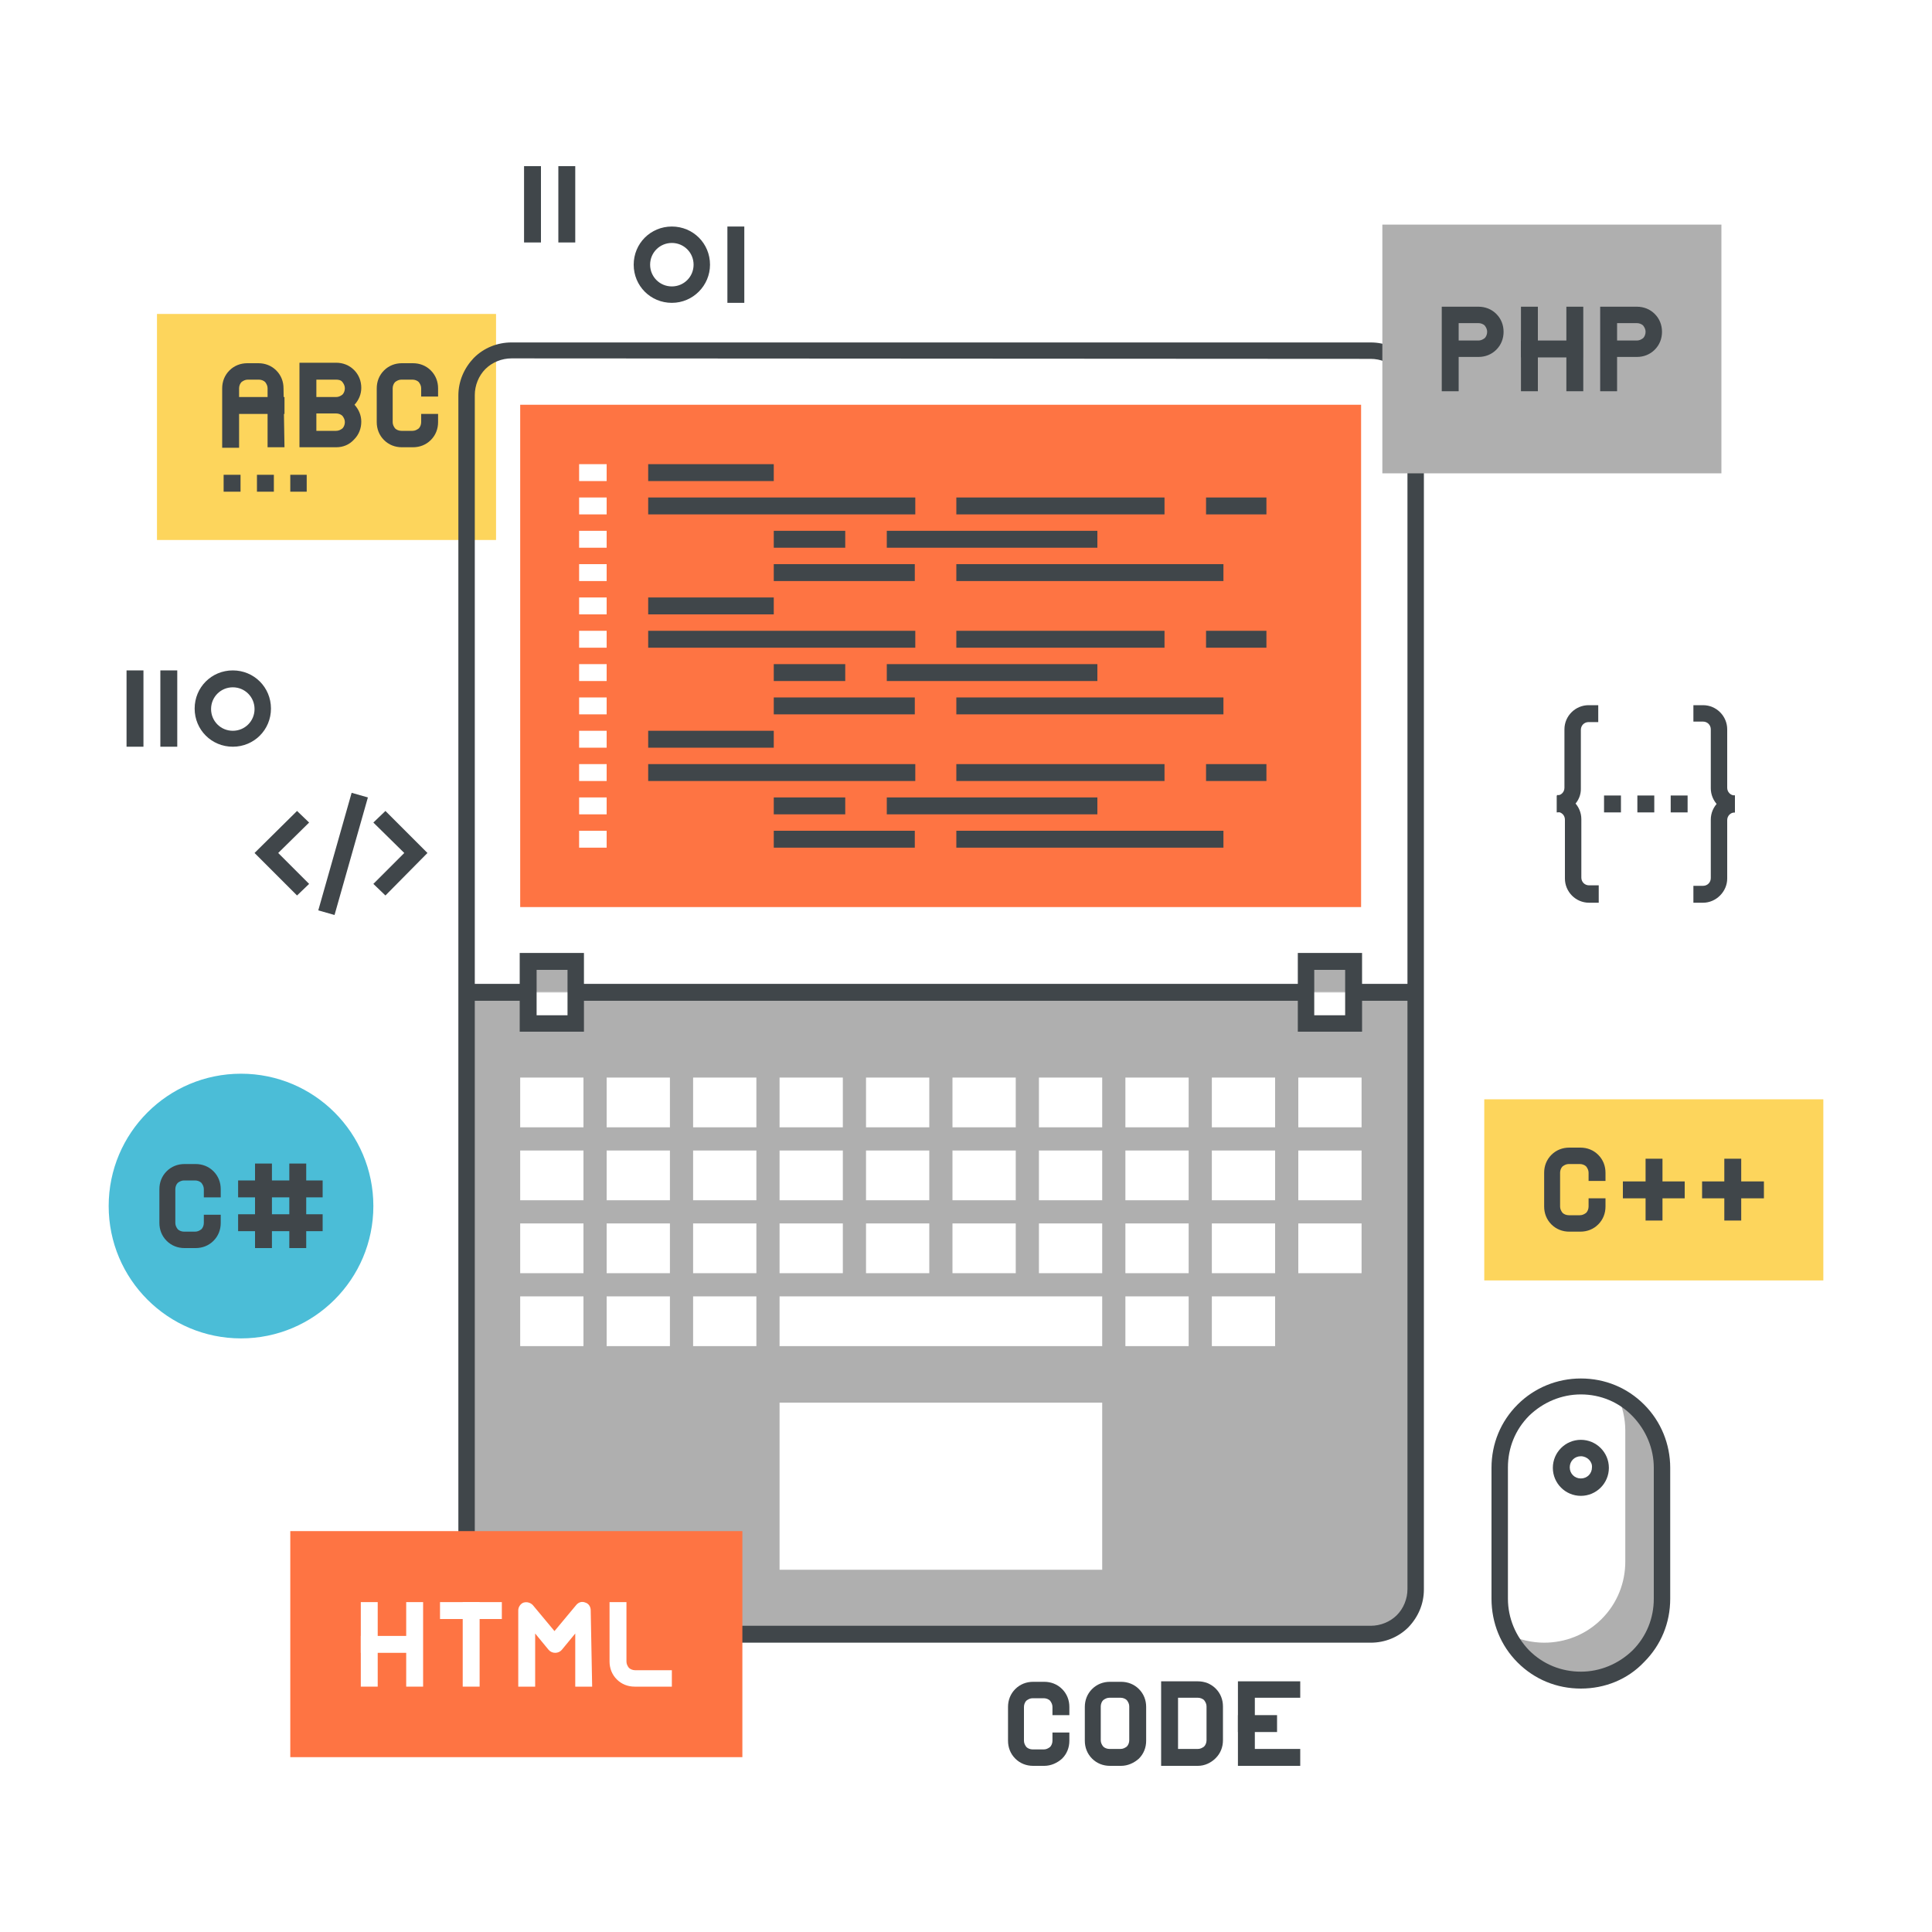 <?xml version="1.0" encoding="utf-8"?>
<!-- Generator: Adobe Illustrator 23.1.1, SVG Export Plug-In . SVG Version: 6.00 Build 0)  -->
<svg version="1.1" id="Layer_1" xmlns="http://www.w3.org/2000/svg" xmlns:xlink="http://www.w3.org/1999/xlink" x="0px" y="0px"
	 viewBox="0 0 400 400" style="enable-background:new 0 0 400 400;" xml:space="preserve">
<style type="text/css">
	.st0{fill-rule:evenodd;clip-rule:evenodd;fill:#FFFFFF;}
	.st1{fill-rule:evenodd;clip-rule:evenodd;fill:#FDD55C;}
	.st2{fill-rule:evenodd;clip-rule:evenodd;fill:#40464A;}
	.st3{fill-rule:evenodd;clip-rule:evenodd;fill:#AFAFAF;}
	.st4{fill-rule:evenodd;clip-rule:evenodd;fill:#FE7443;}
	.st5{fill-rule:evenodd;clip-rule:evenodd;fill:#4BBDD7;}
</style>
<rect class="st0" width="400" height="400"/>
<g id="illustrations" transform="translate(-4063, 0)">
	<g transform="translate(9, 31)">
		<rect id="Rectangle-path" x="4086.5" y="34" class="st1" width="70.2" height="46.8"/>
		<g transform="translate(14, 10)">
			<g>
				<g>
					<path id="Shape" class="st2" d="M4098.9,51.6h-3.5V39.4c0-0.5-0.2-0.9-0.5-1.3c-0.3-0.3-0.8-0.5-1.3-0.5h-2.3
						c-0.5,0-0.9,0.2-1.3,0.5c-0.3,0.3-0.5,0.8-0.5,1.3v12.3h-3.5V39.4c0-1.4,0.5-2.7,1.5-3.7c1-1,2.3-1.5,3.7-1.5h2.3
						c1.4,0,2.7,0.5,3.7,1.5c1,1,1.5,2.3,1.5,3.7L4098.9,51.6L4098.9,51.6z"/>
					<rect x="4086.1" y="41.2" class="st2" width="12.8" height="3.5"/>
				</g>
				<path class="st2" d="M4109.6,51.6l-7.6,0V34.1h7.6c1.4,0,2.7,0.5,3.7,1.5c1,1,1.5,2.3,1.5,3.7c0,1.3-0.5,2.5-1.4,3.5
					c0.9,1,1.4,2.2,1.4,3.5c0,1.4-0.5,2.7-1.5,3.7C4112.3,51.1,4111,51.6,4109.6,51.6z M4105.5,48.2h4.1c0.5,0,0.9-0.2,1.3-0.5
					c0.3-0.3,0.5-0.8,0.5-1.3c0-0.5-0.2-0.9-0.5-1.3c-0.3-0.3-0.8-0.5-1.3-0.5h-4.1V48.2L4105.5,48.2z M4105.5,41.2h4.1
					c0.5,0,0.9-0.2,1.3-0.5c0.3-0.3,0.5-0.8,0.5-1.3c0-0.5-0.2-0.9-0.5-1.3s-0.8-0.5-1.3-0.5h-4.1V41.2L4105.5,41.2z"/>
				<path class="st2" d="M4125.5,51.6h-2.3c-1.4,0-2.7-0.5-3.7-1.5c-1-1-1.5-2.3-1.5-3.7v-7c0-1.4,0.5-2.7,1.5-3.7
					c1-1,2.3-1.5,3.7-1.5h2.3c1.4,0,2.7,0.5,3.7,1.5c1,1,1.5,2.3,1.5,3.7v1.7h-3.5v-1.7c0-0.5-0.2-0.9-0.5-1.3
					c-0.3-0.3-0.8-0.5-1.3-0.5h-2.3c-0.5,0-0.9,0.2-1.3,0.5c-0.3,0.3-0.5,0.8-0.5,1.3v7c0,0.5,0.2,0.9,0.5,1.3
					c0.3,0.3,0.8,0.5,1.3,0.5h2.3c0.5,0,0.9-0.2,1.3-0.5c0.3-0.3,0.5-0.8,0.5-1.3v-1.7h3.5v1.7c0,1.4-0.5,2.7-1.5,3.7
					C4128.2,51.1,4126.9,51.6,4125.5,51.6z"/>
			</g>
			<g transform="translate(0, 23)">
				<rect x="4086.3" y="34.3" class="st2" width="3.5" height="3.5"/>
				<rect x="4093.2" y="34.3" class="st2" width="3.5" height="3.5"/>
				<rect x="4100.1" y="34.3" class="st2" width="3.4" height="3.5"/>
			</g>
		</g>
	</g>
	<g transform="translate(30, 130)">
		<polygon class="st2" points="4094.5,55.4 4085.7,46.6 4094.5,37.9 4097,40.3 4090.6,46.6 4097,53 		"/>
		<polygon class="st2" points="4112.8,55.4 4110.3,53 4116.7,46.6 4110.3,40.3 4112.8,37.9 4121.5,46.6 		"/>
		
			<rect x="4091" y="44.9" transform="matrix(0.273 -0.962 0.962 0.273 2938.858 3981.767)" class="st2" width="25.3" height="3.5"/>
	</g>
	<g transform="translate(72, 37)">
		<path class="st3" d="M4284.1,292.1c0,2.4-0.9,4.8-2.7,6.6c-1.8,1.8-4.2,2.7-6.6,2.7h-177.9c-2.4,0-4.8-0.9-6.6-2.7
			c-1.8-1.8-2.7-4.2-2.7-6.6V168.5h196.6L4284.1,292.1L4284.1,292.1z"/>
		<path class="st2" d="M4274.8,303.1h-177.9c-3,0-5.7-1.2-7.8-3.2c-2.1-2.1-3.2-4.9-3.2-7.8V44.9c0-3,1.2-5.7,3.2-7.8
			c2.1-2.1,4.9-3.2,7.8-3.2h177.9c3,0,5.7,1.2,7.8,3.2c2.1,2.1,3.2,4.9,3.2,7.8v247.2c0,3-1.2,5.7-3.2,7.8
			C4280.5,302,4277.7,303.1,4274.8,303.1z M4096.9,37.2c-2,0-4,0.8-5.4,2.2c-1.4,1.4-2.2,3.4-2.2,5.4v247.2c0,2,0.8,4,2.2,5.4
			c1.4,1.4,3.4,2.2,5.4,2.2h177.9c2,0,4-0.8,5.4-2.2c1.4-1.4,2.2-3.4,2.2-5.4V44.9c0-2-0.8-4-2.2-5.4c-1.4-1.4-3.4-2.2-5.4-2.2
			L4096.9,37.2L4096.9,37.2z"/>
		<g transform="translate(2, 133)">
			<rect x="4085.5" y="33.7" class="st2" width="12.9" height="3.5"/>
			<rect x="4108.2" y="33.7" class="st2" width="151.2" height="3.5"/>
			<rect x="4269.3" y="33.7" class="st2" width="12.9" height="3.5"/>
		</g>
		<g transform="translate(13, 126)">
			<rect x="4087.4" y="42.5" class="st0" width="9.8" height="6.4"/>
			<rect x="4087.4" y="36" class="st3" width="9.8" height="6.4"/>
			<path class="st2" d="M4098.9,50.6h-13.3V34.3h13.3V50.6z M4089.1,47.2h6.4v-9.4h-6.4V47.2z"/>
		</g>
		<g transform="translate(174, 126)">
			<rect x="4087.4" y="42.5" class="st0" width="9.8" height="6.4"/>
			<rect x="4087.4" y="36" class="st3" width="9.8" height="6.4"/>
			<path class="st2" d="M4099,50.6h-13.3V34.3h13.3V50.6z M4089.1,47.2h6.4v-9.4h-6.4V47.2L4089.1,47.2z"/>
		</g>
		<g transform="translate(13, 152)">
			<g>
				<rect x="4085.7" y="34.1" class="st0" width="13.1" height="10.3"/>
				<rect x="4103.6" y="34.1" class="st0" width="13.1" height="10.3"/>
				<rect x="4121.5" y="34.1" class="st0" width="13.1" height="10.3"/>
				<rect x="4139.4" y="34.1" class="st0" width="13.1" height="10.3"/>
				<rect x="4157.3" y="34.1" class="st0" width="13.1" height="10.3"/>
				<rect x="4175.2" y="34.1" class="st0" width="13.1" height="10.3"/>
				<rect x="4193.1" y="34.1" class="st0" width="13.1" height="10.3"/>
				<rect x="4211" y="34.1" class="st0" width="13.1" height="10.3"/>
				<rect x="4228.9" y="34.1" class="st0" width="13.1" height="10.3"/>
				<rect x="4246.8" y="34.1" class="st0" width="13.1" height="10.3"/>
			</g>
			<g transform="translate(0, 15)">
				<rect x="4085.7" y="34.2" class="st0" width="13.1" height="10.3"/>
				<rect x="4103.6" y="34.2" class="st0" width="13.1" height="10.3"/>
				<rect x="4121.5" y="34.2" class="st0" width="13.1" height="10.3"/>
				<rect x="4139.4" y="34.2" class="st0" width="13.1" height="10.3"/>
				<rect x="4157.3" y="34.2" class="st0" width="13.1" height="10.3"/>
				<rect x="4175.2" y="34.2" class="st0" width="13.1" height="10.3"/>
				<rect x="4193.1" y="34.2" class="st0" width="13.1" height="10.3"/>
				<rect x="4211" y="34.2" class="st0" width="13.1" height="10.3"/>
				<rect x="4228.9" y="34.2" class="st0" width="13.1" height="10.3"/>
				<rect x="4246.8" y="34.2" class="st0" width="13.1" height="10.3"/>
			</g>
			<g transform="translate(0, 30)">
				<rect x="4085.7" y="34.3" class="st0" width="13.1" height="10.3"/>
				<rect x="4103.6" y="34.3" class="st0" width="13.1" height="10.3"/>
				<rect x="4121.5" y="34.3" class="st0" width="13.1" height="10.3"/>
				<rect x="4139.4" y="34.3" class="st0" width="13.1" height="10.3"/>
				<rect x="4157.3" y="34.3" class="st0" width="13.1" height="10.3"/>
				<rect x="4175.2" y="34.3" class="st0" width="13.1" height="10.3"/>
				<rect x="4193.1" y="34.3" class="st0" width="13.1" height="10.3"/>
				<rect x="4211" y="34.3" class="st0" width="13.1" height="10.3"/>
				<rect x="4228.9" y="34.3" class="st0" width="13.1" height="10.3"/>
				<rect x="4246.8" y="34.3" class="st0" width="13.1" height="10.3"/>
			</g>
			<g transform="translate(0, 45)">
				<rect x="4103.6" y="34.4" class="st0" width="13.1" height="10.3"/>
				<rect x="4085.7" y="34.4" class="st0" width="13.1" height="10.3"/>
				<rect x="4121.5" y="34.4" class="st0" width="13.1" height="10.3"/>
				<rect x="4139.4" y="34.4" class="st0" width="66.8" height="10.3"/>
				<rect x="4211" y="34.4" class="st0" width="13.1" height="10.3"/>
				<rect x="4228.9" y="34.4" class="st0" width="13.1" height="10.3"/>
			</g>
		</g>
		<rect x="4152.4" y="253.4" class="st0" width="66.8" height="34.6"/>
		<rect x="4098.7" y="46.8" class="st4" width="174.1" height="104"/>
		<g transform="translate(25, 25)">
			<g transform="translate(14, 0)">
				<g>
					<rect x="4086.2" y="34.1" class="st2" width="26" height="3.5"/>
					<rect x="4112.2" y="47.9" class="st2" width="14.8" height="3.5"/>
					<rect x="4112.2" y="54.8" class="st2" width="29.2" height="3.5"/>
					<rect x="4086.2" y="41" class="st2" width="55.3" height="3.5"/>
					<rect x="4201.7" y="41" class="st2" width="12.5" height="3.5"/>
					<rect x="4135.6" y="47.9" class="st2" width="43.6" height="3.5"/>
					<rect x="4150" y="54.8" class="st2" width="55.3" height="3.5"/>
					<rect x="4150" y="41" class="st2" width="43.1" height="3.5"/>
				</g>
				<g transform="translate(0, 28)">
					<rect x="4086.2" y="33.7" class="st2" width="26" height="3.5"/>
					<rect x="4112.2" y="47.5" class="st2" width="14.8" height="3.5"/>
					<rect x="4112.2" y="54.4" class="st2" width="29.2" height="3.5"/>
					<rect x="4086.2" y="40.6" class="st2" width="55.3" height="3.5"/>
					<rect x="4201.7" y="40.6" class="st2" width="12.5" height="3.5"/>
					<rect x="4135.6" y="47.5" class="st2" width="43.6" height="3.5"/>
					<rect x="4150" y="54.4" class="st2" width="55.3" height="3.5"/>
					<rect x="4150" y="40.6" class="st2" width="43.1" height="3.5"/>
				</g>
				<g transform="translate(0, 55)">
					<rect x="4086.2" y="34.3" class="st2" width="26" height="3.5"/>
					<rect x="4112.2" y="48.1" class="st2" width="14.8" height="3.5"/>
					<rect x="4112.2" y="55" class="st2" width="29.2" height="3.5"/>
					<rect x="4086.2" y="41.2" class="st2" width="55.3" height="3.5"/>
					<rect x="4201.7" y="41.2" class="st2" width="12.5" height="3.5"/>
					<rect x="4135.6" y="48.1" class="st2" width="43.6" height="3.5"/>
					<rect x="4150" y="55" class="st2" width="55.3" height="3.5"/>
					<rect x="4150" y="41.2" class="st2" width="43.1" height="3.5"/>
				</g>
			</g>
			<g>
				<rect x="4085.9" y="34.1" class="st0" width="5.7" height="3.5"/>
				<rect x="4085.9" y="47.9" class="st0" width="5.7" height="3.5"/>
				<rect x="4085.9" y="54.8" class="st0" width="5.7" height="3.5"/>
				<rect x="4085.9" y="75.5" class="st0" width="5.7" height="3.5"/>
				<rect x="4085.9" y="82.4" class="st0" width="5.7" height="3.5"/>
				<rect x="4085.9" y="41" class="st0" width="5.7" height="3.5"/>
				<rect x="4085.9" y="61.7" class="st0" width="5.7" height="3.5"/>
				<rect x="4085.9" y="68.6" class="st0" width="5.7" height="3.5"/>
				<rect x="4085.9" y="89.3" class="st0" width="5.7" height="3.5"/>
				<rect x="4085.9" y="103.1" class="st0" width="5.7" height="3.5"/>
				<rect x="4085.9" y="110" class="st0" width="5.7" height="3.5"/>
				<rect x="4085.9" y="96.2" class="st0" width="5.7" height="3.5"/>
			</g>
		</g>
	</g>
	<g transform="translate(286, 251)">
		<path class="st3" d="M4116.3,41c-1.4-1.4-2.9-2.4-4.5-3.2c1.1,2.3,1.7,4.9,1.7,7.4v27.1c0,4.3-1.6,8.6-4.9,11.9
			c-3.3,3.3-7.6,4.9-11.9,4.9c-2.5,0-5.1-0.6-7.4-1.7c0.8,1.6,1.9,3.2,3.2,4.5c3.3,3.3,7.6,4.9,11.9,4.9c4.3,0,8.6-1.6,11.9-4.9
			c3.3-3.3,4.9-7.6,4.9-11.9V52.9C4121.2,48.6,4119.6,44.3,4116.3,41z"/>
		<path class="st2" d="M4104.3,98.6c-5,0-9.6-1.9-13.1-5.4c-3.5-3.5-5.4-8.2-5.4-13.2V52.9c0-5,1.9-9.6,5.4-13.1
			c3.5-3.5,8.2-5.4,13.1-5.4c5,0,9.6,1.9,13.1,5.4c3.5,3.5,5.4,8.2,5.4,13.1V80c0,5-1.9,9.6-5.4,13.1
			C4114,96.7,4109.3,98.6,4104.3,98.6z M4104.3,37.7c-4,0-7.8,1.6-10.7,4.4c-2.9,2.9-4.4,6.7-4.4,10.7V80c0,4,1.6,7.8,4.4,10.7
			c2.9,2.9,6.7,4.4,10.7,4.4c4,0,7.8-1.6,10.7-4.4c2.9-2.9,4.4-6.7,4.4-10.7V52.9c0-4-1.6-7.8-4.4-10.7
			C4112.2,39.3,4108.4,37.7,4104.3,37.7z"/>
		<path class="st2" d="M4104.3,58.7c-3.2,0-5.8-2.6-5.8-5.8c0-3.2,2.6-5.8,5.8-5.8s5.8,2.6,5.8,5.8
			C4110.1,56.1,4107.5,58.7,4104.3,58.7z M4104.3,50.5c-1.3,0-2.3,1-2.3,2.3c0,1.3,1,2.3,2.3,2.3c1.3,0,2.3-1,2.3-2.3
			C4106.7,51.6,4105.6,50.5,4104.3,50.5z"/>
	</g>
	<g transform="translate(0, 188)">
		<circle id="Oval" class="st5" cx="4112.9" cy="61.7" r="27.4"/>
		<g transform="translate(10, 19)">
			<path class="st2" d="M4093.5,51.4h-2.3c-1.4,0-2.7-0.5-3.7-1.5c-1-1-1.5-2.3-1.5-3.7v-7c0-1.4,0.5-2.7,1.5-3.7
				c1-1,2.3-1.5,3.7-1.5h2.3c1.4,0,2.7,0.5,3.7,1.5c1,1,1.5,2.3,1.5,3.7v1.7h-3.5v-1.7c0-0.5-0.2-0.9-0.5-1.3
				c-0.3-0.3-0.8-0.5-1.3-0.5h-2.3c-0.5,0-0.9,0.2-1.3,0.5c-0.3,0.3-0.5,0.8-0.5,1.3v7c0,0.5,0.2,0.9,0.5,1.3
				c0.3,0.3,0.8,0.5,1.3,0.5h2.3c0.5,0,0.9-0.2,1.3-0.5c0.3-0.3,0.5-0.8,0.5-1.3v-1.7h3.5v1.7c0,1.4-0.5,2.7-1.5,3.7
				C4096.2,50.9,4094.9,51.4,4093.5,51.4z"/>
			<g transform="translate(16, 0)">
				<rect x="4089.8" y="33.9" class="st2" width="3.5" height="17.5"/>
				<rect x="4096.9" y="33.9" class="st2" width="3.5" height="17.5"/>
				<rect x="4086.3" y="44.4" class="st2" width="17.5" height="3.5"/>
				<rect x="4086.3" y="37.4" class="st2" width="17.5" height="3.5"/>
			</g>
		</g>
	</g>
	<g transform="translate(37, 283)">
		<rect x="4086.1" y="34" class="st4" width="93.6" height="46.8"/>
		<g transform="translate(15, 15)">
			<path class="st0" d="M4150,51.2h-7.6c-1.4,0-2.7-0.5-3.7-1.5c-1-1-1.5-2.3-1.5-3.7V33.7h3.5V46c0,0.5,0.2,0.9,0.5,1.3
				c0.3,0.3,0.8,0.5,1.3,0.5h7.6V51.2L4150,51.2z"/>
			<path class="st0" d="M4133.6,51.2h-3.5v-11l-2.8,3.4c-0.7,0.8-2,0.8-2.7,0l-2.8-3.4v11h-3.5V35.4c0-0.7,0.5-1.4,1.1-1.6
				c0.7-0.2,1.4,0,1.9,0.5l4.5,5.4l4.5-5.4c0.5-0.6,1.2-0.8,1.9-0.5c0.7,0.2,1.1,0.9,1.1,1.6L4133.6,51.2L4133.6,51.2z"/>
			<g transform="translate(16, 0)">
				<rect x="4090.8" y="33.7" class="st0" width="3.5" height="17.5"/>
				<rect x="4086.1" y="33.7" class="st0" width="12.8" height="3.5"/>
			</g>
			<g>
				<rect x="4085.7" y="33.7" class="st0" width="3.5" height="17.5"/>
				<rect x="4095.1" y="33.7" class="st0" width="3.5" height="17.5"/>
				<rect x="4085.7" y="40.7" class="st0" width="12.8" height="3.5"/>
			</g>
		</g>
	</g>
	<g transform="translate(284, 194)">
		<rect x="4086.3" y="33.6" class="st1" width="70.2" height="37.5"/>
		<g transform="translate(13, 10)">
			<path class="st2" d="M4093.2,51h-2.3c-1.4,0-2.7-0.5-3.7-1.5c-1-1-1.5-2.3-1.5-3.7v-7c0-1.4,0.5-2.7,1.5-3.7c1-1,2.3-1.5,3.7-1.5
				h2.3c1.4,0,2.7,0.5,3.7,1.5c1,1,1.5,2.3,1.5,3.7v1.7h-3.5v-1.7c0-0.5-0.2-0.9-0.5-1.3c-0.3-0.3-0.8-0.5-1.3-0.5h-2.3
				c-0.5,0-0.9,0.2-1.3,0.5c-0.3,0.3-0.5,0.8-0.5,1.3v7c0,0.5,0.2,0.9,0.5,1.3c0.3,0.3,0.8,0.5,1.3,0.5h2.3c0.5,0,0.9-0.2,1.3-0.5
				c0.3-0.3,0.5-0.8,0.5-1.3v-1.7h3.5v1.7c0,1.4-0.5,2.7-1.5,3.7C4095.9,50.5,4094.6,51,4093.2,51z"/>
			<g transform="translate(16, 2)">
				<rect x="4090.7" y="33.9" class="st2" width="3.5" height="12.8"/>
				<rect x="4086" y="38.6" class="st2" width="12.8" height="3.5"/>
			</g>
			<g transform="translate(32, 2)">
				<rect x="4091" y="33.9" class="st2" width="3.5" height="12.8"/>
				<rect x="4086.4" y="38.6" class="st2" width="12.8" height="3.5"/>
			</g>
		</g>
	</g>
	<g transform="translate(3, 105)">
		<path class="st2" d="M4108.2,49.6c-4.4,0-7.9-3.5-7.9-7.9c0-4.4,3.5-7.9,7.9-7.9c4.4,0,7.9,3.5,7.9,7.9
			C4116.1,46.1,4112.6,49.6,4108.2,49.6z M4108.2,37.3c-2.5,0-4.5,2-4.5,4.5c0,2.5,2,4.5,4.5,4.5s4.5-2,4.5-4.5
			C4112.7,39.3,4110.7,37.3,4108.2,37.3z"/>
		<rect x="4093.2" y="33.8" class="st2" width="3.5" height="15.8"/>
		<rect x="4086.2" y="33.8" class="st2" width="3.5" height="15.8"/>
	</g>
	<g transform="translate(108, 13)">
		<path class="st2" d="M4094.1,49.7c-4.4,0-7.9-3.5-7.9-7.9c0-4.4,3.5-7.9,7.9-7.9s7.9,3.5,7.9,7.9
			C4102,46.1,4098.5,49.7,4094.1,49.7z M4094.1,37.3c-2.5,0-4.5,2-4.5,4.5s2,4.5,4.5,4.5s4.5-2,4.5-4.5S4096.6,37.3,4094.1,37.3z"/>
		<rect x="4105.6" y="33.9" class="st2" width="3.5" height="15.8"/>
	</g>
	<g transform="translate(86, 0)">
		<rect x="4092.6" y="34.4" class="st2" width="3.5" height="15.8"/>
		<rect x="4085.5" y="34.4" class="st2" width="3.5" height="15.8"/>
	</g>
	<g transform="translate(299, 112)">
		<g>
			<g>
				<path class="st2" d="M4086.3,56.2v-3.5c0.9,0,1.6-0.7,1.6-1.6V39c0-2.8,2.3-5,5-5h2v3.5h-2c-0.9,0-1.6,0.7-1.6,1.6v12.1
					C4091.4,53.9,4089.1,56.2,4086.3,56.2z"/>
				<path class="st2" d="M4095,74.9h-2c-2.8,0-5-2.3-5-5V57.7c0-0.9-0.7-1.6-1.6-1.6v-3.5c2.8,0,5,2.3,5,5v12.1
					c0,0.9,0.7,1.6,1.6,1.6h2V74.9z"/>
			</g>
			<g transform="translate(29, 0)">
				<path class="st2" d="M4094.2,56.2c-2.8,0-5-2.3-5-5V39c0-0.9-0.7-1.6-1.6-1.6h-2V34h2c2.8,0,5,2.3,5,5v12.1
					c0,0.9,0.7,1.6,1.6,1.6V56.2z"/>
				<path class="st2" d="M4087.6,74.9h-2v-3.5h2c0.9,0,1.6-0.7,1.6-1.6V57.7c0-2.8,2.3-5,5-5v3.5c-0.9,0-1.6,0.7-1.6,1.6v12.1
					C4092.6,72.6,4090.3,74.9,4087.6,74.9z"/>
			</g>
		</g>
		<g transform="translate(10, 19)">
			<rect x="4086.1" y="33.7" class="st2" width="3.5" height="3.5"/>
			<rect x="4093" y="33.7" class="st2" width="3.5" height="3.5"/>
			<rect x="4099.9" y="33.7" class="st2" width="3.5" height="3.5"/>
		</g>
	</g>
	<g transform="translate(186, 314)">
		<g transform="translate(47, 0)">
			<polygon class="st2" points="4099.2,51.6 4086.3,51.6 4086.3,34.1 4099.2,34.1 4099.2,37.5 4089.8,37.5 4089.8,48.1 4099.2,48.1 
							"/>
			<rect x="4086.3" y="41.1" class="st2" width="8.1" height="3.5"/>
		</g>
		<path class="st2" d="M4109.1,51.6h-2.3c-1.4,0-2.7-0.5-3.7-1.5c-1-1-1.5-2.3-1.5-3.7v-7c0-1.4,0.5-2.7,1.5-3.7
			c1-1,2.3-1.5,3.7-1.5h2.3c1.4,0,2.7,0.5,3.7,1.5c1,1,1.5,2.3,1.5,3.7v7c0,1.4-0.5,2.7-1.5,3.7C4111.8,51,4110.5,51.6,4109.1,51.6z
			 M4106.7,37.5c-0.5,0-0.9,0.2-1.3,0.5c-0.3,0.3-0.5,0.8-0.5,1.3v7c0,0.5,0.2,0.9,0.5,1.3c0.3,0.3,0.8,0.5,1.3,0.5h2.3
			c0.5,0,0.9-0.2,1.3-0.5c0.3-0.3,0.5-0.8,0.5-1.3v-7c0-0.5-0.2-0.9-0.5-1.3c-0.3-0.3-0.8-0.5-1.3-0.5H4106.7z"/>
		<path class="st2" d="M4093.2,51.6h-2.3c-1.4,0-2.7-0.5-3.7-1.5c-1-1-1.5-2.3-1.5-3.7v-7c0-1.4,0.5-2.7,1.5-3.7
			c1-1,2.3-1.5,3.7-1.5h2.3c1.4,0,2.7,0.5,3.7,1.5c1,1,1.5,2.3,1.5,3.7v1.7h-3.5v-1.7c0-0.5-0.2-0.9-0.5-1.3
			c-0.3-0.3-0.8-0.5-1.3-0.5h-2.3c-0.5,0-0.9,0.2-1.3,0.5c-0.3,0.3-0.5,0.8-0.5,1.3v7c0,0.5,0.2,0.9,0.5,1.3
			c0.3,0.3,0.8,0.5,1.3,0.5h2.3c0.5,0,0.9-0.2,1.3-0.5c0.3-0.3,0.5-0.8,0.5-1.3v-1.7h3.5v1.7c0,1.4-0.5,2.7-1.5,3.7
			C4095.9,51,4094.6,51.6,4093.2,51.6z"/>
		<path class="st2" d="M4125,51.6h-7.6V34.1h7.6c1.4,0,2.7,0.5,3.7,1.5c1,1,1.5,2.3,1.5,3.7v7c0,1.4-0.5,2.7-1.5,3.7
			C4127.7,51,4126.4,51.6,4125,51.6z M4120.9,48.1h4.1c0.5,0,0.9-0.2,1.3-0.5c0.3-0.3,0.5-0.8,0.5-1.3v-7c0-0.5-0.2-0.9-0.5-1.3
			c-0.3-0.3-0.8-0.5-1.3-0.5h-4.1V48.1z"/>
	</g>
	<g transform="translate(263, 12)">
		<rect x="4086.2" y="34.5" class="st3" width="70.2" height="51.5"/>
		<g transform="translate(13, 17)">
			<path class="st2" d="M4089,52h-3.5V34.5h7.6c1.4,0,2.7,0.5,3.7,1.5c1,1,1.5,2.3,1.5,3.7c0,1.4-0.5,2.7-1.5,3.7
				c-1,1-2.3,1.5-3.7,1.5h-4.1V52L4089,52z M4089,41.5h4.1c0.5,0,0.9-0.2,1.3-0.5c0.3-0.3,0.5-0.8,0.5-1.3c0-0.5-0.2-0.9-0.5-1.3
				c-0.3-0.3-0.8-0.5-1.3-0.5h-4.1V41.5z"/>
			<path class="st2" d="M4121.8,52h-3.5V34.5h7.6c1.4,0,2.7,0.5,3.7,1.5c1,1,1.5,2.3,1.5,3.7c0,1.4-0.5,2.7-1.5,3.7
				c-1,1-2.3,1.5-3.7,1.5h-4.1V52z M4121.8,41.5h4.1c0.5,0,0.9-0.2,1.3-0.5c0.3-0.3,0.5-0.8,0.5-1.3c0-0.5-0.2-0.9-0.5-1.3
				c-0.3-0.3-0.8-0.5-1.3-0.5h-4.1V41.5z"/>
			<g transform="translate(16, 0)">
				<rect x="4085.9" y="34.5" class="st2" width="3.5" height="17.5"/>
				<rect x="4095.3" y="34.5" class="st2" width="3.5" height="17.5"/>
				<rect x="4085.9" y="41.5" class="st2" width="12.8" height="3.5"/>
			</g>
		</g>
	</g>
</g>
</svg>
